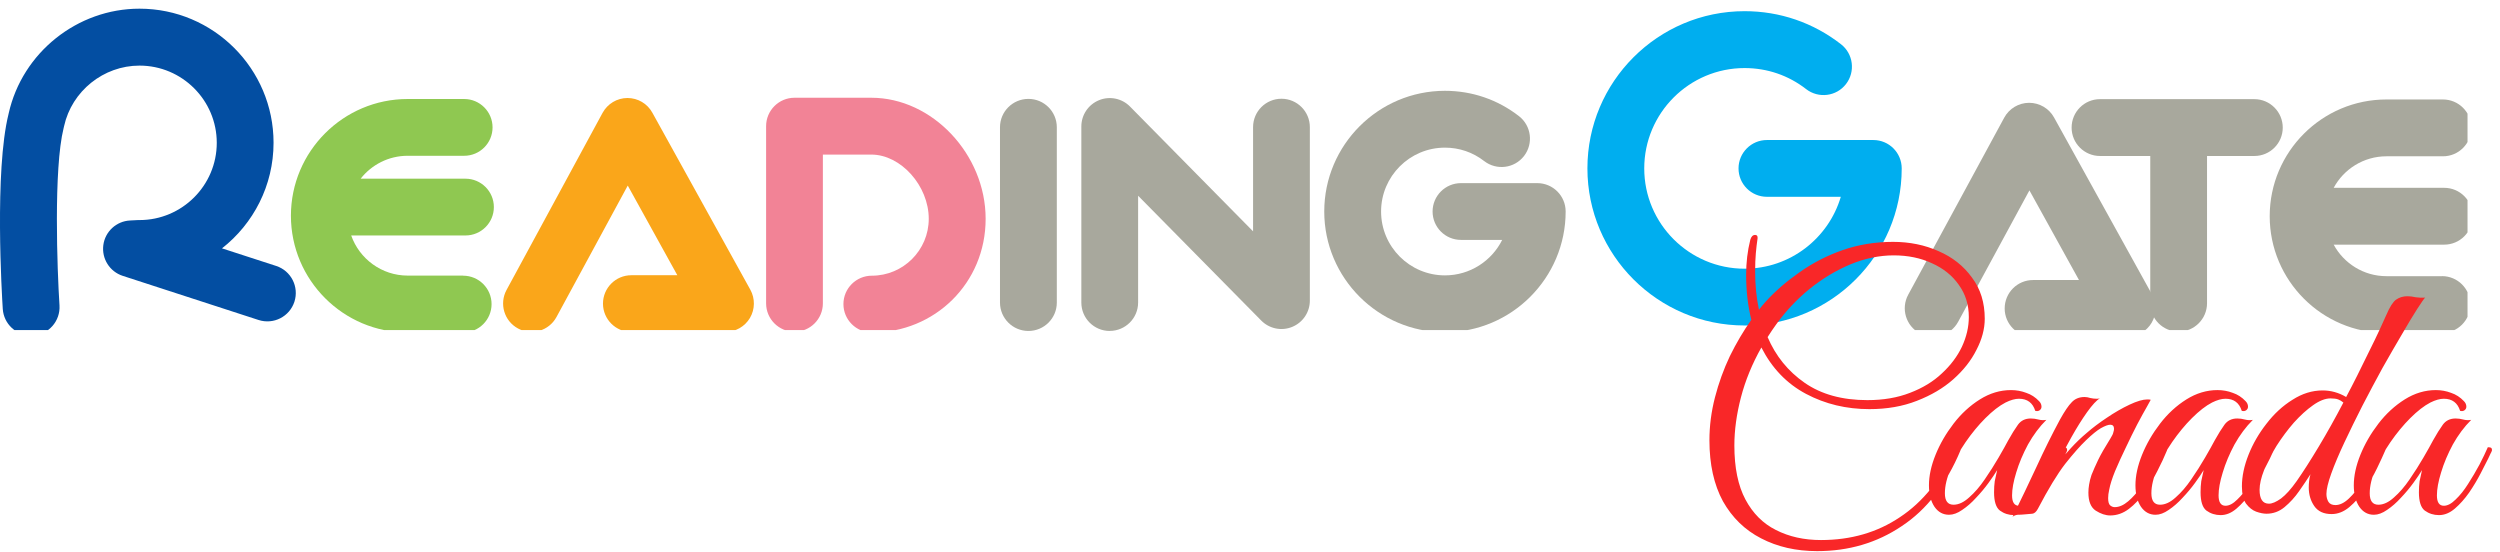 <svg width="231" height="51" viewBox="0 0 231 51" fill="none" xmlns="http://www.w3.org/2000/svg">
<g clip-path="url(#clip0_16_59)">
<path d="M133.513 30.696C127.366 30.696 122.361 25.691 122.361 19.544C122.361 13.396 127.366 8.391 133.513 8.391C136.016 8.391 138.383 9.201 140.356 10.734C141.498 11.621 141.706 13.271 140.818 14.418C139.931 15.561 138.282 15.768 137.135 14.881C136.093 14.071 134.839 13.642 133.513 13.642C130.259 13.642 127.612 16.289 127.612 19.544C127.612 22.798 130.259 25.445 133.513 25.445C135.828 25.445 137.834 24.11 138.803 22.167H134.994C133.542 22.167 132.371 20.99 132.371 19.544C132.371 18.097 133.547 16.921 134.994 16.921H142.043C143.494 16.921 144.666 18.097 144.666 19.544C144.666 25.691 139.661 30.696 133.513 30.696Z" fill="#A8A89D"/>
<path d="M161.2 30.074C153.191 30.074 146.677 23.56 146.677 15.556C146.677 7.552 153.191 1.033 161.2 1.033C164.459 1.033 167.536 2.089 170.106 4.085C171.248 4.972 171.456 6.626 170.568 7.769C169.681 8.917 168.027 9.119 166.885 8.232C165.245 6.959 163.283 6.289 161.2 6.289C156.089 6.289 151.928 10.445 151.928 15.561C151.928 20.677 156.089 24.828 161.2 24.828C165.4 24.828 168.958 22.022 170.091 18.184H163.263C161.812 18.184 160.64 17.007 160.64 15.561C160.64 14.114 161.817 12.938 163.263 12.938H173.095C174.546 12.938 175.718 14.114 175.718 15.561C175.718 23.57 169.204 30.079 161.195 30.079L161.2 30.074Z" fill="#00AEEF"/>
<path d="M2.874 31C1.5 31 0.347 29.934 0.256 28.546C0.174 27.258 -0.521 15.792 0.791 10.527L0.805 10.464C2.064 4.861 7.141 0.802 12.889 0.802C19.721 0.802 25.276 6.356 25.276 13.189C25.276 17.147 23.41 20.677 20.512 22.948L25.517 24.573C26.896 25.021 27.648 26.501 27.204 27.88C26.756 29.259 25.276 30.012 23.896 29.568L11.341 25.489C10.135 25.098 9.383 23.902 9.547 22.649C9.711 21.395 10.752 20.436 12.016 20.373L12.754 20.334C12.797 20.334 12.845 20.334 12.889 20.334C16.823 20.334 20.029 17.133 20.029 13.198C20.029 9.264 16.828 6.062 12.889 6.062C9.566 6.062 6.635 8.415 5.921 11.655C5.912 11.689 5.907 11.723 5.897 11.757L5.878 11.838C4.942 15.595 5.285 24.939 5.497 28.218C5.588 29.664 4.494 30.913 3.047 31.005C2.99 31.005 2.932 31.01 2.874 31.01V31Z" fill="#034EA2"/>
<path d="M102.539 30.581C101.087 30.581 99.916 29.404 99.916 27.957V11.689C99.916 10.623 100.557 9.664 101.546 9.259C102.529 8.854 103.662 9.085 104.41 9.842L115.784 21.376V11.747C115.784 10.296 116.961 9.124 118.407 9.124C119.854 9.124 121.03 10.3 121.03 11.747V27.774C121.03 28.84 120.389 29.799 119.4 30.204C118.417 30.61 117.284 30.378 116.536 29.616L105.162 18.087V27.953C105.162 29.404 103.985 30.576 102.539 30.576V30.581Z" fill="#A8A89D"/>
<path d="M95.026 30.581C93.575 30.581 92.399 29.404 92.399 27.957V11.761C92.399 10.31 93.575 9.138 95.026 9.138C96.478 9.138 97.65 10.315 97.65 11.761V27.957C97.65 29.409 96.473 30.581 95.026 30.581Z" fill="#A8A89D"/>
<path d="M80.561 30.72C79.11 30.72 77.933 29.544 77.933 28.097C77.933 26.651 79.11 25.474 80.561 25.474C83.459 25.474 85.817 23.116 85.817 20.219C85.817 17.166 83.237 14.283 80.508 14.283H76.034V28.03C76.034 29.481 74.857 30.653 73.411 30.653C71.964 30.653 70.788 29.476 70.788 28.03V11.655C70.788 10.209 71.964 9.032 73.411 9.032H80.513C86.14 9.032 91.073 14.259 91.073 20.219C91.073 26.178 86.362 30.725 80.566 30.725L80.561 30.72Z" fill="#F28396"/>
<path d="M58.343 30.677C56.896 30.677 55.72 29.505 55.715 28.059C55.715 26.607 56.887 25.431 58.338 25.431H62.586L58.005 17.147L51.419 29.293C50.729 30.566 49.133 31.043 47.861 30.349C46.583 29.66 46.115 28.064 46.805 26.791L55.676 10.431C56.135 9.587 57.012 9.061 57.972 9.056H57.981C58.936 9.056 59.814 9.572 60.276 10.411L69.332 26.771C69.78 27.586 69.766 28.575 69.298 29.375C68.825 30.175 67.967 30.667 67.037 30.667L58.343 30.682V30.677Z" fill="#FAA61A"/>
<path d="M187.855 31.121C186.409 31.121 185.232 29.949 185.232 28.502C185.232 27.051 186.404 25.875 187.851 25.875H192.098L187.518 17.591L180.931 29.737C180.242 31.01 178.646 31.487 177.373 30.793C176.1 30.103 175.628 28.507 176.317 27.234L185.189 10.874C185.647 10.03 186.525 9.505 187.484 9.5H187.494C188.448 9.5 189.331 10.016 189.794 10.855L198.849 27.215C199.297 28.03 199.283 29.018 198.815 29.819C198.343 30.619 197.484 31.111 196.559 31.111L187.865 31.125H187.86L187.855 31.121Z" fill="#A8A89D"/>
<path d="M42.802 25.465H37.672C35.261 25.465 33.207 23.912 32.45 21.757H43.01C44.461 21.757 45.633 20.58 45.633 19.134C45.633 17.687 44.456 16.511 43.01 16.511H33.323C34.336 15.223 35.907 14.394 37.667 14.394H42.889C44.341 14.394 45.512 13.217 45.512 11.771C45.512 10.324 44.336 9.148 42.889 9.148H37.667C31.722 9.148 26.881 13.989 26.881 19.934C26.881 25.879 31.722 30.72 37.667 30.72H42.798C44.249 30.72 45.421 29.544 45.421 28.097C45.421 26.651 44.244 25.474 42.798 25.474L42.802 25.465Z" fill="#8FC851"/>
<path d="M225.637 25.518H220.507C218.4 25.518 216.568 24.336 215.632 22.605H225.845C227.296 22.605 228.468 21.429 228.468 19.977C228.468 18.526 227.291 17.355 225.845 17.355H215.632C216.568 15.623 218.4 14.442 220.507 14.442H225.729C227.18 14.442 228.352 13.266 228.352 11.814C228.352 10.363 227.175 9.191 225.729 9.191H220.507C214.557 9.191 209.721 14.027 209.721 19.977C209.721 25.927 214.562 30.764 220.507 30.764H225.637C227.089 30.764 228.26 29.587 228.26 28.136C228.26 26.685 227.084 25.513 225.637 25.513V25.518Z" fill="#A8A89D"/>
<path d="M208.303 9.162H194.04C192.589 9.162 191.417 10.339 191.417 11.79C191.417 13.242 192.594 14.413 194.04 14.413H198.684V28.02C198.684 29.471 199.86 30.643 201.307 30.643C202.753 30.643 203.93 29.467 203.93 28.02V14.413H208.303C209.755 14.413 210.926 13.237 210.926 11.79C210.926 10.344 209.75 9.162 208.303 9.162Z" fill="#A8A89D"/>
</g>
<path d="M167.903 50.924C165.962 50.924 164.234 50.529 162.719 49.74C161.226 48.972 160.053 47.831 159.199 46.316C158.367 44.78 157.951 42.903 157.951 40.684C157.951 39.361 158.122 38.039 158.463 36.716C158.805 35.393 159.263 34.124 159.839 32.908C160.437 31.692 161.098 30.572 161.823 29.548C161.503 28.268 161.343 26.881 161.343 25.388C161.343 24.257 161.471 23.18 161.727 22.156C161.813 21.857 161.962 21.708 162.175 21.708C162.346 21.708 162.421 21.815 162.399 22.028C162.335 22.455 162.282 22.913 162.239 23.404C162.197 23.873 162.175 24.439 162.175 25.1C162.175 26.337 162.293 27.511 162.527 28.62C162.741 28.343 162.954 28.087 163.167 27.852C164.042 26.892 165.077 25.996 166.271 25.164C167.466 24.311 168.789 23.628 170.239 23.116C171.711 22.604 173.269 22.348 174.911 22.348C176.447 22.348 177.855 22.636 179.135 23.212C180.415 23.767 181.439 24.577 182.207 25.644C182.997 26.689 183.391 27.959 183.391 29.452C183.391 30.391 183.135 31.351 182.623 32.332C182.133 33.313 181.418 34.22 180.479 35.052C179.562 35.863 178.442 36.524 177.119 37.036C175.818 37.548 174.357 37.804 172.735 37.804C170.602 37.804 168.65 37.335 166.879 36.396C165.109 35.457 163.733 34.028 162.751 32.108C161.898 33.623 161.269 35.159 160.863 36.716C160.458 38.273 160.255 39.756 160.255 41.164C160.255 43.212 160.597 44.876 161.279 46.156C161.962 47.436 162.901 48.375 164.095 48.972C165.311 49.591 166.698 49.9 168.255 49.9C171.029 49.9 173.461 49.196 175.551 47.788C177.663 46.401 179.402 44.247 180.767 41.324C181.023 41.324 181.151 41.42 181.151 41.612C179.829 44.769 178.015 47.105 175.711 48.62C173.429 50.156 170.826 50.924 167.903 50.924ZM164.127 29.964C163.85 30.348 163.583 30.743 163.327 31.148C164.074 32.897 165.215 34.305 166.751 35.372C168.287 36.439 170.218 36.972 172.543 36.972C174.015 36.972 175.327 36.748 176.479 36.3C177.653 35.852 178.634 35.255 179.423 34.508C180.234 33.761 180.853 32.94 181.279 32.044C181.706 31.127 181.919 30.209 181.919 29.292C181.919 28.161 181.61 27.169 180.991 26.316C180.394 25.463 179.573 24.801 178.527 24.332C177.482 23.841 176.298 23.596 174.975 23.596C173.653 23.596 172.319 23.873 170.975 24.428C169.653 24.983 168.394 25.74 167.199 26.7C166.026 27.66 165.002 28.748 164.127 29.964ZM186.107 47.596C185.616 47.596 185.179 47.457 184.795 47.18C184.432 46.903 184.251 46.337 184.251 45.484C184.251 45.121 184.272 44.78 184.315 44.46C184.379 44.14 184.454 43.799 184.539 43.436C184.347 43.756 184.08 44.151 183.739 44.62C183.398 45.089 183.014 45.548 182.587 45.996C182.182 46.444 181.755 46.817 181.307 47.116C180.88 47.415 180.475 47.564 180.091 47.564C179.536 47.564 179.088 47.319 178.747 46.828C178.406 46.316 178.235 45.655 178.235 44.844C178.235 43.969 178.438 43.031 178.843 42.028C179.248 41.025 179.803 40.065 180.507 39.148C181.211 38.231 182.022 37.484 182.939 36.908C183.856 36.332 184.816 36.044 185.819 36.044C186.31 36.044 186.779 36.129 187.227 36.3C187.675 36.449 188.07 36.705 188.411 37.068C188.56 37.217 188.635 37.388 188.635 37.58C188.635 37.708 188.582 37.815 188.475 37.9C188.368 37.985 188.23 38.007 188.059 37.964C187.824 37.217 187.323 36.844 186.555 36.844C186.192 36.844 185.776 36.961 185.307 37.196C184.731 37.495 184.112 37.975 183.451 38.636C182.811 39.276 182.203 40.012 181.627 40.844C181.072 41.655 180.614 42.476 180.251 43.308C179.888 44.14 179.707 44.897 179.707 45.58C179.707 46.284 179.974 46.636 180.507 46.636C180.976 46.636 181.456 46.412 181.947 45.964C182.459 45.516 182.939 44.961 183.387 44.3C183.856 43.617 184.283 42.945 184.667 42.284C185.051 41.623 185.35 41.089 185.563 40.684C185.883 40.108 186.182 39.628 186.459 39.244C186.736 38.86 187.131 38.668 187.643 38.668C187.878 38.668 188.112 38.7 188.347 38.764C188.582 38.828 188.827 38.839 189.083 38.796C188.443 39.436 187.878 40.193 187.387 41.068C186.918 41.943 186.555 42.807 186.299 43.66C186.043 44.492 185.915 45.196 185.915 45.772C185.915 46.412 186.128 46.732 186.555 46.732C186.896 46.732 187.259 46.54 187.643 46.156C188.048 45.772 188.432 45.292 188.795 44.716C189.179 44.119 189.531 43.521 189.851 42.924C190.171 42.305 190.427 41.772 190.619 41.324C190.726 41.324 190.811 41.335 190.875 41.356C190.96 41.377 191.003 41.463 191.003 41.612C190.982 41.697 190.939 41.793 190.875 41.9C190.832 41.985 190.758 42.145 190.651 42.38C190.48 42.721 190.246 43.18 189.947 43.756C189.648 44.332 189.296 44.919 188.891 45.516C188.486 46.092 188.048 46.583 187.579 46.988C187.11 47.393 186.619 47.596 186.107 47.596ZM185.96 47.756C186.728 46.199 187.464 44.663 188.168 43.148C188.872 41.612 189.597 40.151 190.344 38.764C190.77 37.996 191.133 37.463 191.432 37.164C191.73 36.844 192.125 36.684 192.616 36.684C192.786 36.684 192.968 36.716 193.16 36.78C193.352 36.823 193.544 36.844 193.736 36.844C193.864 36.844 193.96 36.833 194.024 36.812C193.725 36.983 193.33 37.409 192.84 38.092C192.37 38.753 191.89 39.521 191.4 40.396C190.909 41.271 190.472 42.092 190.088 42.86C190.493 42.369 190.92 41.879 191.368 41.388C191.816 40.897 192.306 40.428 192.84 39.98C193.352 39.532 193.96 39.073 194.664 38.604C195.389 38.113 196.093 37.708 196.776 37.388C197.458 37.068 198.002 36.908 198.408 36.908C198.557 36.908 198.664 36.919 198.728 36.94C198.728 36.94 198.61 37.153 198.376 37.58C198.141 37.985 197.842 38.529 197.48 39.212C197.138 39.873 196.786 40.588 196.424 41.356C196.061 42.103 195.73 42.828 195.432 43.532C195.154 44.215 194.973 44.791 194.888 45.26C194.824 45.537 194.792 45.793 194.792 46.028C194.792 46.369 194.856 46.593 194.984 46.7C195.112 46.807 195.25 46.86 195.4 46.86C195.805 46.86 196.221 46.679 196.648 46.316C197.074 45.953 197.48 45.495 197.864 44.94C198.269 44.364 198.642 43.756 198.984 43.116C199.325 42.476 199.613 41.879 199.848 41.324C200.104 41.324 200.232 41.42 200.232 41.612C199.997 42.188 199.698 42.828 199.336 43.532C198.994 44.215 198.6 44.865 198.152 45.484C197.725 46.103 197.245 46.615 196.712 47.02C196.178 47.425 195.602 47.628 194.984 47.628C194.557 47.628 194.109 47.479 193.64 47.18C193.192 46.881 192.968 46.327 192.968 45.516C192.968 45.281 192.989 45.036 193.032 44.78C193.074 44.503 193.149 44.204 193.256 43.884C193.426 43.457 193.629 42.999 193.864 42.508C194.098 42.017 194.482 41.345 195.016 40.492C195.165 40.257 195.25 40.076 195.272 39.948C195.314 39.82 195.336 39.713 195.336 39.628C195.336 39.372 195.218 39.244 194.984 39.244C194.792 39.244 194.504 39.351 194.12 39.564C193.757 39.777 193.298 40.151 192.744 40.684C192.21 41.196 191.57 41.921 190.824 42.86C190.098 43.799 189.256 45.185 188.296 47.02C188.146 47.297 187.976 47.447 187.784 47.468C187.613 47.489 187.368 47.511 187.048 47.532C186.834 47.553 186.632 47.564 186.44 47.564C186.248 47.585 186.088 47.649 185.96 47.756ZM205.188 47.596C204.698 47.596 204.26 47.457 203.876 47.18C203.514 46.903 203.332 46.337 203.332 45.484C203.332 45.121 203.354 44.78 203.396 44.46C203.46 44.14 203.535 43.799 203.62 43.436C203.428 43.756 203.162 44.151 202.82 44.62C202.479 45.089 202.095 45.548 201.668 45.996C201.263 46.444 200.836 46.817 200.388 47.116C199.962 47.415 199.556 47.564 199.172 47.564C198.618 47.564 198.17 47.319 197.828 46.828C197.487 46.316 197.316 45.655 197.316 44.844C197.316 43.969 197.519 43.031 197.924 42.028C198.33 41.025 198.884 40.065 199.588 39.148C200.292 38.231 201.103 37.484 202.02 36.908C202.938 36.332 203.898 36.044 204.9 36.044C205.391 36.044 205.86 36.129 206.308 36.3C206.756 36.449 207.151 36.705 207.492 37.068C207.642 37.217 207.716 37.388 207.716 37.58C207.716 37.708 207.663 37.815 207.556 37.9C207.45 37.985 207.311 38.007 207.14 37.964C206.906 37.217 206.404 36.844 205.636 36.844C205.274 36.844 204.858 36.961 204.388 37.196C203.812 37.495 203.194 37.975 202.532 38.636C201.892 39.276 201.284 40.012 200.708 40.844C200.154 41.655 199.695 42.476 199.332 43.308C198.97 44.14 198.788 44.897 198.788 45.58C198.788 46.284 199.055 46.636 199.588 46.636C200.058 46.636 200.538 46.412 201.028 45.964C201.54 45.516 202.02 44.961 202.468 44.3C202.938 43.617 203.364 42.945 203.748 42.284C204.132 41.623 204.431 41.089 204.644 40.684C204.964 40.108 205.263 39.628 205.54 39.244C205.818 38.86 206.212 38.668 206.724 38.668C206.959 38.668 207.194 38.7 207.428 38.764C207.663 38.828 207.908 38.839 208.164 38.796C207.524 39.436 206.959 40.193 206.468 41.068C205.999 41.943 205.636 42.807 205.38 43.66C205.124 44.492 204.996 45.196 204.996 45.772C204.996 46.412 205.21 46.732 205.636 46.732C205.978 46.732 206.34 46.54 206.724 46.156C207.13 45.772 207.514 45.292 207.876 44.716C208.26 44.119 208.612 43.521 208.932 42.924C209.252 42.305 209.508 41.772 209.7 41.324C209.807 41.324 209.892 41.335 209.956 41.356C210.042 41.377 210.084 41.463 210.084 41.612C210.063 41.697 210.02 41.793 209.956 41.9C209.914 41.985 209.839 42.145 209.732 42.38C209.562 42.721 209.327 43.18 209.028 43.756C208.73 44.332 208.378 44.919 207.972 45.516C207.567 46.092 207.13 46.583 206.66 46.988C206.191 47.393 205.7 47.596 205.188 47.596ZM215.441 47.5C214.716 47.5 214.182 47.255 213.841 46.764C213.5 46.273 213.329 45.697 213.329 45.036C213.329 44.844 213.34 44.652 213.361 44.46C213.382 44.247 213.425 44.033 213.489 43.82C213.19 44.289 212.838 44.812 212.433 45.388C212.049 45.943 211.601 46.433 211.089 46.86C210.598 47.265 210.044 47.468 209.425 47.468C209.148 47.468 208.828 47.404 208.465 47.276C208.124 47.148 207.814 46.903 207.537 46.54C207.281 46.177 207.153 45.644 207.153 44.94C207.153 44.023 207.356 43.052 207.761 42.028C208.166 41.004 208.721 40.044 209.425 39.148C210.129 38.231 210.929 37.495 211.825 36.94C212.721 36.364 213.649 36.076 214.609 36.076C215.377 36.076 216.102 36.279 216.785 36.684C217.105 36.087 217.446 35.425 217.809 34.7C218.172 33.953 218.534 33.217 218.897 32.492C219.26 31.767 219.58 31.105 219.857 30.508C220.134 29.889 220.348 29.42 220.497 29.1C220.817 28.353 221.116 27.884 221.393 27.692C221.692 27.479 222.044 27.372 222.449 27.372C222.684 27.372 222.94 27.404 223.217 27.468C223.516 27.511 223.804 27.521 224.081 27.5C223.974 27.607 223.729 27.959 223.345 28.556C222.961 29.153 222.492 29.932 221.937 30.892C221.382 31.831 220.785 32.865 220.145 33.996C219.526 35.127 218.908 36.289 218.289 37.484C217.692 38.657 217.137 39.788 216.625 40.876C216.113 41.964 215.708 42.924 215.409 43.756C215.11 44.588 214.961 45.217 214.961 45.644C214.961 45.921 215.025 46.167 215.153 46.38C215.281 46.572 215.494 46.668 215.793 46.668C216.198 46.668 216.614 46.465 217.041 46.06C217.468 45.655 217.873 45.153 218.257 44.556C218.662 43.937 219.014 43.34 219.313 42.764C219.633 42.167 219.868 41.687 220.017 41.324C220.273 41.324 220.401 41.42 220.401 41.612C220.209 42.06 219.953 42.615 219.633 43.276C219.313 43.937 218.94 44.588 218.513 45.228C218.086 45.868 217.606 46.412 217.073 46.86C216.561 47.287 216.017 47.5 215.441 47.5ZM209.649 46.54C209.948 46.54 210.321 46.38 210.769 46.06C211.217 45.719 211.697 45.185 212.209 44.46C212.806 43.607 213.489 42.54 214.257 41.26C215.025 39.98 215.782 38.625 216.529 37.196C216.38 37.068 216.22 36.972 216.049 36.908C215.878 36.844 215.644 36.812 215.345 36.812C214.854 36.812 214.31 37.025 213.713 37.452C213.137 37.857 212.55 38.391 211.953 39.052C211.377 39.713 210.844 40.428 210.353 41.196C209.884 41.964 209.5 42.711 209.201 43.436C208.924 44.14 208.785 44.748 208.785 45.26C208.785 46.113 209.073 46.54 209.649 46.54ZM225.363 47.596C224.873 47.596 224.435 47.457 224.051 47.18C223.689 46.903 223.507 46.337 223.507 45.484C223.507 45.121 223.529 44.78 223.571 44.46C223.635 44.14 223.71 43.799 223.795 43.436C223.603 43.756 223.337 44.151 222.995 44.62C222.654 45.089 222.27 45.548 221.843 45.996C221.438 46.444 221.011 46.817 220.563 47.116C220.137 47.415 219.731 47.564 219.347 47.564C218.793 47.564 218.345 47.319 218.003 46.828C217.662 46.316 217.491 45.655 217.491 44.844C217.491 43.969 217.694 43.031 218.099 42.028C218.505 41.025 219.059 40.065 219.763 39.148C220.467 38.231 221.278 37.484 222.195 36.908C223.113 36.332 224.073 36.044 225.075 36.044C225.566 36.044 226.035 36.129 226.483 36.3C226.931 36.449 227.326 36.705 227.667 37.068C227.817 37.217 227.891 37.388 227.891 37.58C227.891 37.708 227.838 37.815 227.731 37.9C227.625 37.985 227.486 38.007 227.315 37.964C227.081 37.217 226.579 36.844 225.811 36.844C225.449 36.844 225.033 36.961 224.563 37.196C223.987 37.495 223.369 37.975 222.707 38.636C222.067 39.276 221.459 40.012 220.883 40.844C220.329 41.655 219.87 42.476 219.507 43.308C219.145 44.14 218.963 44.897 218.963 45.58C218.963 46.284 219.23 46.636 219.763 46.636C220.233 46.636 220.713 46.412 221.203 45.964C221.715 45.516 222.195 44.961 222.643 44.3C223.113 43.617 223.539 42.945 223.923 42.284C224.307 41.623 224.606 41.089 224.819 40.684C225.139 40.108 225.438 39.628 225.715 39.244C225.993 38.86 226.387 38.668 226.899 38.668C227.134 38.668 227.369 38.7 227.603 38.764C227.838 38.828 228.083 38.839 228.339 38.796C227.699 39.436 227.134 40.193 226.643 41.068C226.174 41.943 225.811 42.807 225.555 43.66C225.299 44.492 225.171 45.196 225.171 45.772C225.171 46.412 225.385 46.732 225.811 46.732C226.153 46.732 226.515 46.54 226.899 46.156C227.305 45.772 227.689 45.292 228.051 44.716C228.435 44.119 228.787 43.521 229.107 42.924C229.427 42.305 229.683 41.772 229.875 41.324C229.982 41.324 230.067 41.335 230.131 41.356C230.217 41.377 230.259 41.463 230.259 41.612C230.238 41.697 230.195 41.793 230.131 41.9C230.089 41.985 230.014 42.145 229.907 42.38C229.737 42.721 229.502 43.18 229.203 43.756C228.905 44.332 228.553 44.919 228.147 45.516C227.742 46.092 227.305 46.583 226.835 46.988C226.366 47.393 225.875 47.596 225.363 47.596Z" fill="#F92728"/>
<defs>
<clipPath id="clip0_16_59">
<rect width="228" height="30" fill="white" transform="translate(0 0.5)"/>
</clipPath>
</defs>
</svg>
